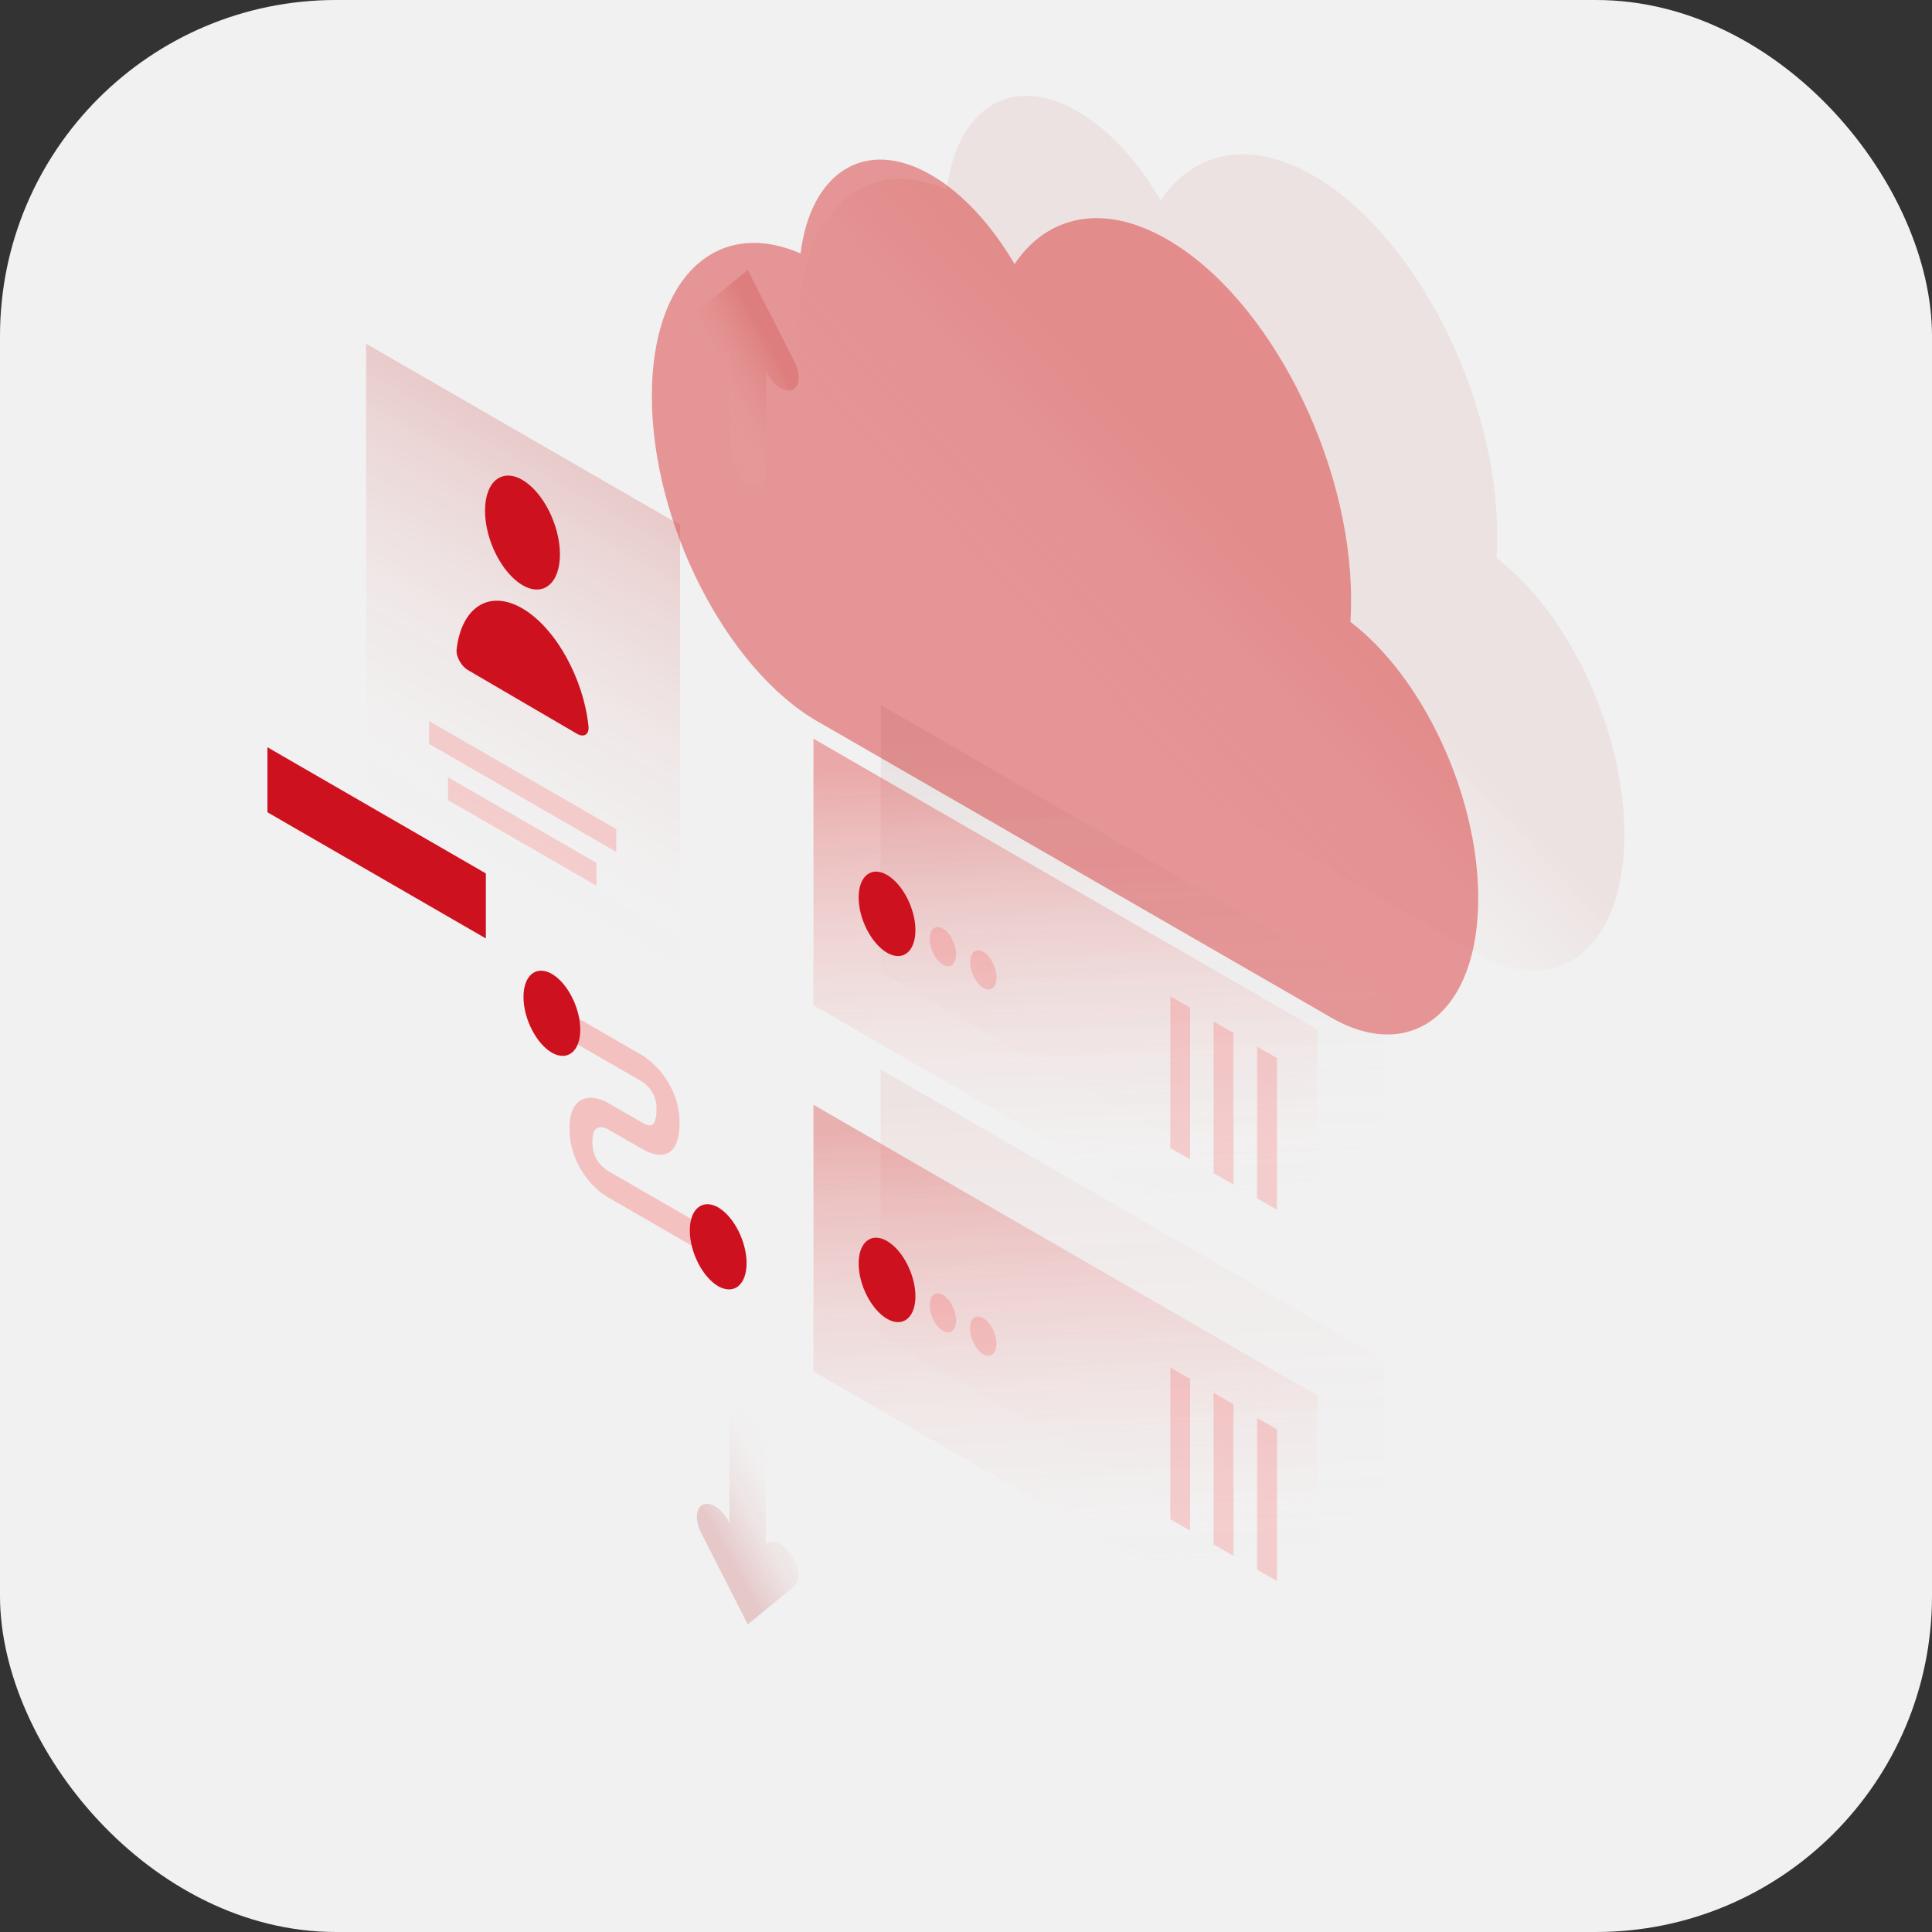 <svg width="1150" height="1150" viewBox="0 0 1150 1150" fill="none" xmlns="http://www.w3.org/2000/svg">
<rect x="0" y="0" width="1150" height="1150" fill="#333333" stroke="none"/>
<rect width="1150" height="1150" rx="200" fill="#F1F1F1"/>
<path opacity="0.07" d="M891.2 318.969C891.2 323.469 891.1 327.969 890.8 332.169C933.8 364.869 966.9 434.969 966.9 496.669C966.9 563.869 927.6 595.569 879.1 567.569C879 567.469 878.9 567.469 878.8 567.369L574.1 391.669C574 391.569 573.9 391.569 573.7 391.469C519.2 359.969 475 273.269 475 197.769C475 127.069 513.8 91.169 563.5 112.869C569.6 64.369 602.1 43.469 641.3 66.169C660.1 77.069 677.4 96.169 690.9 119.169C710.5 90.069 743.9 82.669 781.7 104.469C842.2 139.269 891.2 235.369 891.2 318.969Z" fill="url(#paint0_linear_1_67)"/>
<path opacity="0.4" d="M804.2 356.969C804.2 361.469 804.1 365.969 803.8 370.169C846.8 402.869 879.9 472.969 879.9 534.669C879.9 601.869 840.6 633.569 792.1 605.569C792 605.469 791.9 605.469 791.8 605.369L487.1 429.669C487 429.569 486.9 429.569 486.7 429.469C432.2 397.969 388 311.269 388 235.769C388 165.069 426.8 129.169 476.5 150.869C482.6 102.369 515.1 81.469 554.3 104.169C573.1 115.069 590.4 134.169 603.9 157.169C623.5 128.069 656.9 120.669 694.7 142.469C755.2 177.269 804.2 273.369 804.2 356.969Z" fill="url(#paint1_linear_1_67)"/>
<path opacity="0.2" d="M381.8 643.6L335.4 616.8V601.1L381.8 627.9C385.6 630.1 391.1 634.5 395.8 641.3C400.9 648.6 404.5 657.8 404.5 667.8C404.5 678.8 401.7 685.1 396.3 686.9C391.3 688.6 385.4 685.7 381.7 683.6L362.6 672.6L362.5 672.5C360.9 671.5 358.3 670.6 356.2 671.2C354.5 671.7 352.6 673.4 352.6 679.5C352.6 685.6 354.5 689.4 356.1 691.6C358.1 694.4 360.7 696.4 362.3 697.2L362.5 697.3L420.8 731V746.7L362.8 713.2C358.8 711.1 353.1 706.7 348.1 699.7C342.7 692.1 338.9 682.4 339 671.6C339 660.9 342.7 655.4 348.1 653.9C353.1 652.5 358.8 654.5 362.8 657L381.7 667.9C384.4 669.5 386.5 670.2 387.8 669.7C388.8 669.4 390.8 667.9 390.8 659.9C390.8 654.8 389.1 651.4 387.6 649.1C385.8 646.5 383.3 644.5 381.8 643.6Z" fill="#FF0000"/>
<path d="M345.4 612.9C345.4 625.8 337.8 631.9 328.5 626.6C319.2 621.2 311.6 606.4 311.6 593.4C311.6 580.5 319.2 574.4 328.5 579.7C337.8 585.1 345.4 600 345.4 612.9Z" fill="#CE111E"/>
<path d="M444.4 751.9C444.4 764.8 436.8 770.9 427.5 765.6C418.2 760.2 410.6 745.4 410.6 732.4C410.6 719.5 418.2 713.4 427.5 718.7C436.8 724.1 444.4 739 444.4 751.9Z" fill="#CE111E"/>
<path opacity="0.07" d="M524.3 419.7L824.2 592.8V751.5L524.2 578.4L524.3 419.7Z" fill="url(#paint2_linear_1_67)"/>
<path opacity="0.3" d="M484.2 439.7L784.1 612.8V771.5L484.2 598.4V439.7Z" fill="url(#paint3_linear_1_67)"/>
<path d="M511.1 534.2C511.1 547 518.7 561.7 528 567.1C537.3 572.5 544.9 566.5 544.9 553.7C544.9 540.9 537.3 526.2 528 520.8C518.7 515.4 511.1 521.4 511.1 534.2Z" fill="#CE111E"/>
<path opacity="0.15" d="M553.4 558.9C553.4 564.8 556.9 571.7 561.3 574.2C565.6 576.7 569.1 573.9 569.1 568C569.1 562.1 565.6 555.2 561.2 552.7C556.9 550.2 553.4 553 553.4 558.9Z" fill="#FF0000"/>
<path opacity="0.15" d="M577.5 572.8C577.5 578.7 581 585.6 585.4 588.1C589.7 590.6 593.2 587.8 593.2 581.9C593.2 576 589.7 569.1 585.3 566.6C581 564.1 577.5 566.9 577.5 572.8Z" fill="#FF0000"/>
<path opacity="0.15" d="M708.4 599.8V690.1L696.6 683.3V593L708.4 599.8Z" fill="#FF0000"/>
<path opacity="0.15" d="M734.2 614.8V705.1L722.4 698.3V608L734.2 614.8Z" fill="#FF0000"/>
<path opacity="0.15" d="M760.1 629.8V720.1L748.3 713.3V623L760.1 629.8Z" fill="#FF0000"/>
<path opacity="0.07" d="M524.2 636.6L824.1 809.7V968.4L524.2 795.3V636.6Z" fill="url(#paint4_linear_1_67)"/>
<path opacity="0.3" d="M484.2 657.6L784.1 830.7V989.4L484.2 816.3V657.6Z" fill="url(#paint5_linear_1_67)"/>
<path d="M511.1 752.1C511.1 764.9 518.7 779.6 528 785C537.3 790.4 544.9 784.4 544.9 771.6C544.9 758.8 537.3 744.1 528 738.7C518.7 733.3 511.1 739.3 511.1 752.1Z" fill="#CE111E"/>
<path opacity="0.15" d="M553.4 776.9C553.4 782.8 556.9 789.7 561.3 792.2C565.6 794.7 569.1 791.9 569.1 786C569.1 780.1 565.6 773.2 561.2 770.7C556.9 768.2 553.4 770.9 553.4 776.9Z" fill="#FF0000"/>
<path opacity="0.15" d="M577.4 790.8C577.4 796.7 580.9 803.6 585.3 806.1C589.6 808.6 593.1 805.8 593.1 799.9C593.1 794 589.6 787.1 585.2 784.6C580.9 782 577.4 784.8 577.4 790.8Z" fill="#FF0000"/>
<path opacity="0.15" d="M708.4 820.8V911.1L696.6 904.3V814L708.4 820.8Z" fill="#FF0000"/>
<path opacity="0.15" d="M734.2 835.8V926.1L722.4 919.3V829L734.2 835.8Z" fill="#FF0000"/>
<path opacity="0.15" d="M760.1 850.8V941.1L748.3 934.3V844L760.1 850.8Z" fill="#FF0000"/>
<path opacity="0.3" d="M217.9 204.6L404.8 312.5V658.8L217.9 550.8V204.6Z" fill="url(#paint6_linear_1_67)"/>
<path d="M333.3 330C333.3 347.3 323.3 355.5 311 348.3C298.7 341.1 288.7 321.3 288.7 304C288.7 286.7 298.7 278.5 311 285.7C323.3 292.9 333.3 312.7 333.3 330Z" fill="#CE111E"/>
<path d="M311 362.2C291.1 350.6 274.7 361.5 271.8 386.5C271.3 390.8 274.6 396.6 278.6 398.9L343.5 436.8C347.5 439.1 350.8 437.3 350.3 432.3C347.3 403.8 330.8 373.8 311 362.2Z" fill="#CE111E"/>
<path opacity="0.15" d="M255.4 429.2L366.8 493.5V507.1L255.4 442.8V429.2Z" fill="#FF0000"/>
<path opacity="0.15" d="M266.7 462.7L355 513.6V527.2L266.7 476.3V462.7Z" fill="#FF0000"/>
<path d="M289.2 519.9L159.2 444.8V483.5L289.2 558.6V519.9Z" fill="#CE111E"/>
<path opacity="0.2" d="M445.1 160.7L472.9 215.3C476.7 222.8 476.1 230.3 471.5 232.1C466.9 233.9 460.1 229.2 456.3 221.7L456 221V281.6C456 288.5 451.2 291.3 445.2 287.9C439.2 284.4 434.4 276.1 434.4 269.2V208.6L434.1 208.9C430.3 212 423.4 208.8 418.9 201.7C414.3 194.6 413.7 186.4 417.5 183.3L445.1 160.7Z" fill="url(#paint7_linear_1_67)"/>
<path opacity="0.2" d="M445.1 966.9L417.3 912.3C413.5 904.8 414.1 897.3 418.7 895.5C423.3 893.7 430.1 898.4 433.9 905.9L434.2 906.6V846C434.2 839.1 439 836.3 445 839.7C451 843.2 455.8 851.5 455.8 858.4V919L456.1 918.7C459.9 915.6 466.8 918.8 471.3 925.9C475.9 933 476.5 941.2 472.7 944.3L445.1 966.9Z" fill="url(#paint8_linear_1_67)"/>
<defs>
<linearGradient id="paint0_linear_1_67" x1="949.011" y1="128.003" x2="639.583" y2="421.502" gradientUnits="userSpaceOnUse">
<stop offset="0.646" stop-color="#BC1818"/>
<stop offset="1" stop-color="white" stop-opacity="0"/>
</linearGradient>
<linearGradient id="paint1_linear_1_67" x1="862" y1="166.003" x2="552.573" y2="459.502" gradientUnits="userSpaceOnUse">
<stop offset="0.026" stop-color="#FF0000"/>
<stop offset="0.281" stop-color="#D10B0B"/>
</linearGradient>
<linearGradient id="paint2_linear_1_67" x1="668.07" y1="432.39" x2="679.244" y2="713.109" gradientUnits="userSpaceOnUse">
<stop stop-color="#781111"/>
<stop offset="1" stop-color="white" stop-opacity="0"/>
</linearGradient>
<linearGradient id="paint3_linear_1_67" x1="628.067" y1="452.39" x2="639.241" y2="733.109" gradientUnits="userSpaceOnUse">
<stop stop-color="#DB0000"/>
<stop offset="1" stop-color="white" stop-opacity="0"/>
</linearGradient>
<linearGradient id="paint4_linear_1_67" x1="668.048" y1="649.324" x2="679.222" y2="930.042" gradientUnits="userSpaceOnUse">
<stop stop-color="#CE2A2A"/>
<stop offset="1" stop-color="white" stop-opacity="0"/>
</linearGradient>
<linearGradient id="paint5_linear_1_67" x1="628.046" y1="670.324" x2="639.22" y2="951.042" gradientUnits="userSpaceOnUse">
<stop stop-color="#D91C1C"/>
<stop offset="1" stop-color="white" stop-opacity="0"/>
</linearGradient>
<linearGradient id="paint6_linear_1_67" x1="424.831" y1="235.035" x2="258.92" y2="522.475" gradientUnits="userSpaceOnUse">
<stop stop-color="#BD1414"/>
<stop offset="1" stop-color="white" stop-opacity="0"/>
</linearGradient>
<linearGradient id="paint7_linear_1_67" x1="464.883" y1="215.776" x2="414.162" y2="244.05" gradientUnits="userSpaceOnUse">
<stop stop-color="#BF1C1C"/>
<stop offset="1" stop-color="white" stop-opacity="0"/>
</linearGradient>
<linearGradient id="paint8_linear_1_67" x1="425.264" y1="911.861" x2="475.985" y2="883.587" gradientUnits="userSpaceOnUse">
<stop stop-color="#B72323"/>
<stop offset="1" stop-color="white" stop-opacity="0"/>
</linearGradient>
</defs>
</svg>
